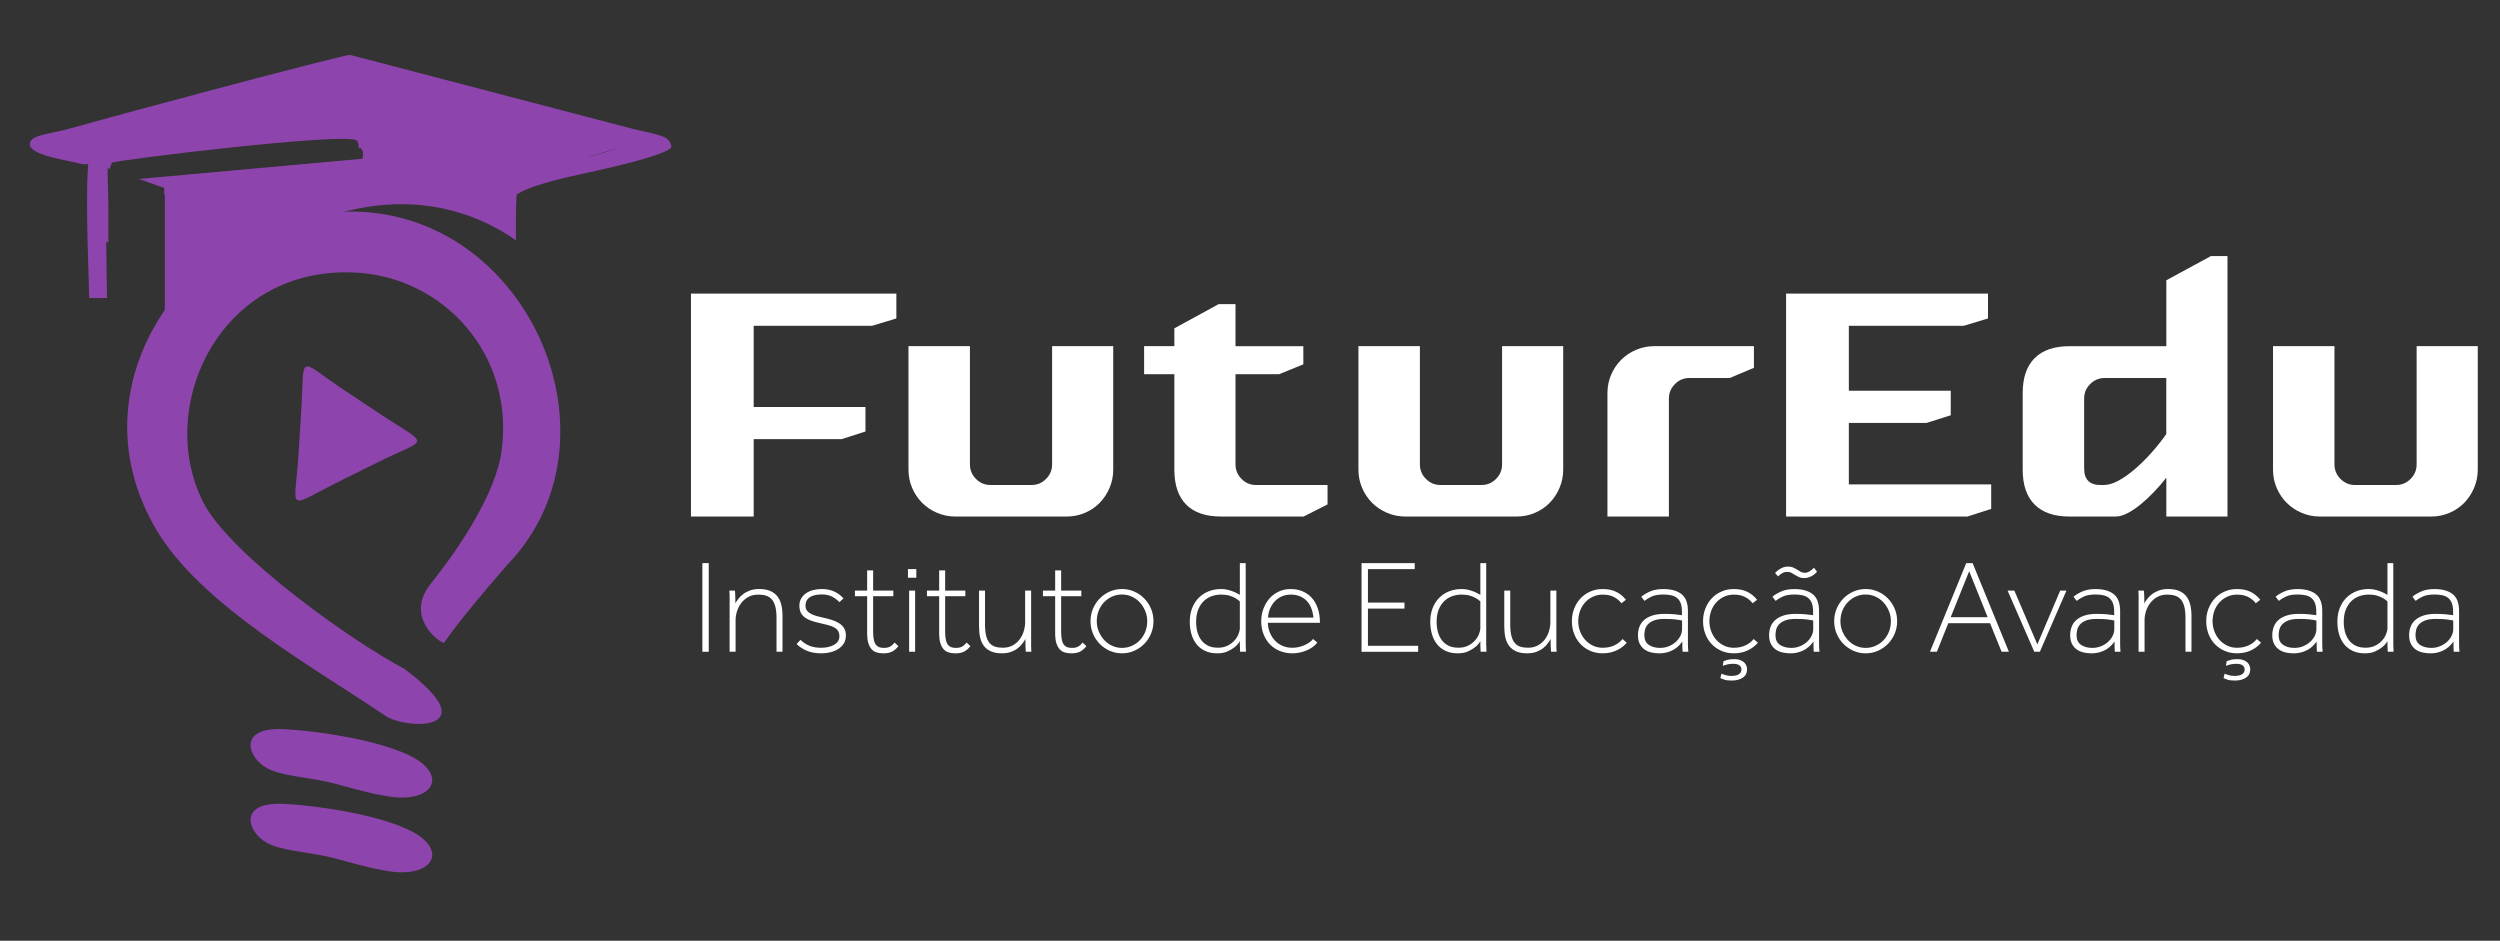 <?xml version="1.0" encoding="UTF-8"?>
<svg id="Camada_1" xmlns="http://www.w3.org/2000/svg" version="1.1" viewBox="0 0 1366 514">
  <rect x="0" y="0" width="1366" height="514" fill="#333333" stroke="none"/>
  <!-- Generator: Adobe Illustrator 29.2.1, SVG Export Plug-In . SVG Version: 2.1.0 Build 116)  -->
  <defs>
    <style>
      .st0 {
        fill: #fff;
      }

      .st1 {
        fill: #8e44ad;
        fill-rule: evenodd;
      }
    </style>
  </defs>
  <g>
    <path class="st1" d="M90.07,171.16v-65.05l-.28-.07c-.25-.51-.07-2.42-.01-2.97l.05-.36-14-4.92,122.28-11.05c.37-2.02.5-4.56-.9-5.62-.25-.18-.7-.32-1.3-.45.1-1.59-.08-3.2-1.13-3.98-5.97-4.49-131.57,10.73-133.65,12.24-.43.77-.78,1.9-1.08,3.33l-9.8-3.43c-1.94,1.3-4.95,1.03-6.85.53-8.76-2.28-22.74-3.91-26.75-8.99-2.03-5.08,5.35-6.41,9.84-7.44,3.36-.78,6.85-1.36,10.16-2.28,25.41-7.1,50.99-13.92,76.51-20.73,17.32-4.62,34.64-9.22,52.01-13.65,6.07-1.54,12.19-3.09,18.28-4.54,2.04-.49,5.52-1.44,7.82-1.73l154.17,40.32c4.51,1.26,15.9,2.97,19.15,5.6,1.46,1.19,2.07,2.84,2.31,4.51-3.17,4.54-35.43,11.58-40.77,12.8-11.3,2.56-32.52,6.68-42.03,12.01l-1.78.98-.14,1.82c-.3,3.63-.34,12.86-.3,23.26-27.1-18.96-63.06-26.43-103.85-12.61l-.54.2c-8.92,1.03-18.16,3.1-27.66,6.33-23.14,7.84-44.73,24.4-59.74,45.96h0ZM320.12,86.31c4.06-1.09,8.09-2.26,11.78-3.52l7.65-2.63-19.43,6.15Z"/>
    <path class="st1" d="M184.8,72.68c.37-2.02.49-4.56-.91-5.62-5.98-4.49-131.57,10.72-133.66,12.24-4.81,8.88-1.71,67.07-1.51,83.54h9.77v-.33c-.25-8.59-.25-17.22-.39-25.81l-.09-4.66,1.21.55v-20.64l-.43-17.28.33-10.66,125.69-11.34Z"/>
    <path class="st1" d="M235.29,319.06c15.11-18.83,35.78-49.33,38.85-73.13,6.82-53.01-32.3-94.43-79.62-96.99-74.25-4.03-109.94,73.15-83.52,125.4,14.78,29.2,83.37,77.32,109.82,91.04,46.43,34.57,1.15,33.45-10.27,25.71-38.82-26.32-101.14-60.72-125.26-101.85-41.92-71.48,6.55-146.73,64.99-166.54,122.24-41.46,201.39,108.36,127.08,185.74-28.91,33.15-34.68,42.8-34.68,42.8-2.57,0-21.85-14.15-7.39-32.19Z"/>
    <path class="st1" d="M155.08,398.4c19.26.97,49.83,5.79,67.35,13.77,23.28,10.61,14.83,26.63-9.26,23.14-12.29-1.78-26.86-6.47-34.05-8.07-12.4-2.74-25.08-3.25-33.01-7.4-10.8-5.65-16.66-22.72,8.97-21.44Z"/>
    <path class="st1" d="M155.08,439.23c19.26.97,49.83,5.78,67.35,13.77,23.28,10.61,14.83,26.62-9.26,23.15-12.29-1.79-26.86-6.48-34.05-8.08-12.4-2.74-25.08-3.24-33.01-7.4-10.8-5.64-16.66-22.71,8.97-21.43Z"/>
    <path class="st1" d="M206.56,252.51l-10.91,5.41-8.34,4.14c-31.92,15.83-26.24,18.35-24.24-13.12l.76-12.16.59-9.29c2.24-35.56-2.78-31.88,23.49-14.42l10.14,6.74,7.75,5.15c29.67,19.73,28.99,13.54.75,27.56Z"/>
  </g>
  <g>
    <g>
      <path class="st0" d="M411.82,282.23h-34.28v-121.8h112.23v13.57l-13.22,4h-64.73v44.37h61.07v13.4l-13.05,4.18h-48.02v42.28Z"/>
      <path class="st0" d="M608.27,189.14v67.51c0,3.48-.67,6.79-2,9.92-1.33,3.13-3.13,5.86-5.39,8.18-2.26,2.32-4.96,4.15-8.09,5.48-3.13,1.34-6.44,2-9.92,2h-60.9c-3.48,0-6.79-.67-9.92-2-3.13-1.33-5.86-3.16-8.18-5.48-2.32-2.32-4.15-5.05-5.48-8.18-1.33-3.13-2-6.44-2-9.92v-67.51h33.58v64.55c0,3.13,1.1,5.8,3.31,8,2.2,2.2,4.81,3.31,7.83,3.31h22.62c3.02,0,5.63-1.1,7.83-3.31s3.31-4.87,3.31-8v-64.55h33.41Z"/>
      <path class="st0" d="M686.22,265h39.15v10.61l-13.05,6.61h-45.24c-8.35,0-14.68-2.17-18.97-6.52-4.29-4.35-6.44-10.7-6.44-19.05v-52.2h-16.53v-15.31h16.53v-9.74l24.19-13.22h9.22v22.97h37.06v9.92l-13.22,5.39h-23.84v49.24c0,3.13,1.1,5.8,3.31,8,2.2,2.2,4.81,3.31,7.83,3.31Z"/>
      <path class="st0" d="M854.13,189.14v67.51c0,3.48-.67,6.79-2,9.92-1.33,3.13-3.13,5.86-5.39,8.18-2.26,2.32-4.96,4.15-8.09,5.48-3.13,1.34-6.44,2-9.92,2h-60.9c-3.48,0-6.79-.67-9.92-2-3.13-1.33-5.86-3.16-8.18-5.48-2.32-2.32-4.15-5.05-5.48-8.18-1.33-3.13-2-6.44-2-9.92v-67.51h33.58v64.55c0,3.13,1.1,5.8,3.31,8,2.2,2.2,4.81,3.31,7.83,3.31h22.62c3.02,0,5.62-1.1,7.83-3.31,2.2-2.2,3.31-4.87,3.31-8v-64.55h33.41Z"/>
      <path class="st0" d="M958.35,189.14v11.83l-13.22,5.57h-22.1c-3.02,0-5.63,1.1-7.83,3.31-2.2,2.2-3.31,4.81-3.31,7.83v64.55h-33.58v-67.51c0-3.48.67-6.79,2-9.92,1.33-3.13,3.16-5.86,5.48-8.18s5.05-4.15,8.18-5.48c3.13-1.33,6.44-2,9.92-2h54.46Z"/>
      <path class="st0" d="M975.92,282.23v-121.8h110.32v13.57l-13.22,4h-62.81v35.5h55.68v13.4l-13.22,4.18h-42.46v33.58h77.78v13.4l-13.05,4.18h-99.01Z"/>
      <path class="st0" d="M1217.09,139.9v142.33h-33.41v-21.23c-1.97,2.55-4.15,5.08-6.53,7.57-2.38,2.5-4.78,4.76-7.22,6.79-2.44,2.03-4.87,3.68-7.31,4.96-2.44,1.28-4.64,1.91-6.61,1.91h-25.23c-8.35,0-14.7-2.17-19.05-6.52-4.35-4.35-6.53-10.7-6.53-19.05v-41.93c0-8.35,2.18-14.7,6.53-19.05s10.7-6.52,19.05-6.52h52.9v-36.02l24.36-13.22h9.05ZM1183.68,206.54h-33.76c-3.02,0-5.63,1.1-7.83,3.31-2.21,2.2-3.31,4.81-3.31,7.83v38.28c0,6.03,2.96,9.05,8.87,9.05h1.74c2.55,0,5.31-.81,8.26-2.44,2.96-1.62,5.94-3.74,8.96-6.35,3.02-2.61,6-5.57,8.96-8.87s5.65-6.7,8.09-10.18v-30.62Z"/>
      <path class="st0" d="M1353.85,189.14v67.51c0,3.48-.67,6.79-2,9.92-1.33,3.13-3.13,5.86-5.39,8.18-2.26,2.32-4.96,4.15-8.09,5.48-3.13,1.34-6.44,2-9.92,2h-60.9c-3.48,0-6.79-.67-9.92-2-3.13-1.33-5.86-3.16-8.18-5.48-2.32-2.32-4.15-5.05-5.48-8.18-1.33-3.13-2-6.44-2-9.92v-67.51h33.58v64.55c0,3.13,1.1,5.8,3.31,8,2.2,2.2,4.81,3.31,7.83,3.31h22.62c3.02,0,5.62-1.1,7.83-3.31,2.2-2.2,3.31-4.87,3.31-8v-64.55h33.41Z"/>
    </g>
    <g>
      <path class="st0" d="M383.78,307.69h3.48v48.43h-3.48v-48.43Z"/>
      <path class="st0" d="M398.67,329.76v-4.1c0-.51-.01-.99-.04-1.45-.02-.46-.06-.96-.11-1.49h3.05c.05.53.08,1.02.11,1.45.02.44.05.91.07,1.42.02.51.04,1.09.04,1.74v2.36c.39-.73.93-1.55,1.63-2.47.7-.92,1.57-1.78,2.61-2.58,1.04-.8,2.29-1.46,3.74-2,1.45-.53,3.12-.8,5.01-.8,2.37,0,4.37.34,5.99,1.02,1.62.68,2.94,1.66,3.96,2.94,1.02,1.28,1.74,2.83,2.18,4.65.44,1.82.65,3.84.65,6.06v19.6h-3.27v-18.51c0-2.47-.22-4.53-.65-6.17-.44-1.64-1.08-2.95-1.92-3.92-.85-.97-1.89-1.64-3.12-2.03-1.23-.39-2.65-.58-4.25-.58-2.13,0-3.97.44-5.52,1.31-1.55.87-2.83,1.99-3.85,3.34-1.02,1.36-1.78,2.86-2.29,4.5-.51,1.65-.76,3.27-.76,4.86v17.21h-3.27v-26.35Z"/>
      <path class="st0" d="M437.36,349.58c1.4,1.4,3.01,2.48,4.83,3.23,1.82.75,3.96,1.13,6.43,1.13,1.35,0,2.64-.13,3.85-.4,1.21-.27,2.27-.65,3.19-1.16.92-.51,1.64-1.15,2.18-1.92.53-.77.8-1.69.8-2.76,0-1.21-.24-2.2-.73-2.98-.48-.77-1.2-1.42-2.14-1.92-.94-.51-2.13-.94-3.56-1.31-1.43-.36-3.06-.76-4.9-1.2-1.55-.34-2.97-.74-4.25-1.2-1.28-.46-2.38-1.03-3.3-1.71-.92-.68-1.65-1.54-2.18-2.58-.53-1.04-.8-2.33-.8-3.88s.34-2.82,1.02-3.96c.68-1.14,1.58-2.09,2.72-2.87,1.14-.77,2.44-1.34,3.92-1.71,1.48-.36,3.01-.54,4.61-.54,2.61,0,4.92.48,6.93,1.45,2.01.97,3.64,2.2,4.9,3.7l-2.25,2.03c-1.16-1.26-2.5-2.27-4.03-3.05-1.52-.77-3.35-1.16-5.48-1.16-1.07,0-2.13.08-3.19.25-1.07.17-2.03.48-2.9.94-.87.46-1.57,1.09-2.11,1.89-.53.8-.8,1.85-.8,3.16,0,1.07.3,1.96.91,2.69.6.73,1.39,1.33,2.36,1.81.97.48,2.08.88,3.34,1.2,1.26.32,2.52.62,3.78.91,1.35.29,2.72.65,4.1,1.09,1.38.44,2.64,1.01,3.78,1.71,1.14.7,2.06,1.6,2.76,2.69.7,1.09,1.05,2.46,1.05,4.1s-.39,3.15-1.16,4.36c-.77,1.21-1.79,2.21-3.05,3.01-1.26.8-2.69,1.39-4.28,1.78-1.6.39-3.19.58-4.79.58-3.15,0-5.82-.46-8.02-1.38-2.2-.92-4.08-2.15-5.63-3.7l2.11-2.32Z"/>
      <path class="st0" d="M473.81,325.76h-6.68v-3.05h6.68v-11.04h3.27v11.04h11.04v3.05h-11.04v19.31c0,1.99.15,3.57.44,4.76.29,1.19.71,2.08,1.27,2.69.56.61,1.2,1.01,1.92,1.2.73.19,1.52.29,2.4.29,1.21,0,2.25-.22,3.12-.65.87-.44,1.74-1.19,2.61-2.25l2.03,1.96c-.97,1.26-2.07,2.23-3.3,2.9-1.23.68-2.84,1.02-4.83,1.02-1.31,0-2.52-.16-3.63-.47-1.11-.32-2.06-.89-2.83-1.74-.77-.85-1.38-1.98-1.82-3.41-.44-1.43-.65-3.25-.65-5.48v-20.11Z"/>
      <path class="st0" d="M496.1,310.95h4.57v4.72h-4.57v-4.72ZM496.75,322.71h3.27v33.4h-3.27v-33.4Z"/>
      <path class="st0" d="M513.16,325.76h-6.68v-3.05h6.68v-11.04h3.27v11.04h11.04v3.05h-11.04v19.31c0,1.99.15,3.57.44,4.76.29,1.19.71,2.08,1.27,2.69.56.61,1.2,1.01,1.92,1.2.73.19,1.52.29,2.4.29,1.21,0,2.25-.22,3.12-.65.87-.44,1.74-1.19,2.61-2.25l2.03,1.96c-.97,1.26-2.07,2.23-3.3,2.9-1.23.68-2.84,1.02-4.83,1.02-1.31,0-2.52-.16-3.63-.47-1.11-.32-2.06-.89-2.83-1.74-.77-.85-1.38-1.98-1.82-3.41-.44-1.43-.65-3.25-.65-5.48v-20.11Z"/>
      <path class="st0" d="M534.94,322.71h3.27v18.51c0,2.47.21,4.53.62,6.17.41,1.65,1.03,2.95,1.85,3.92.82.97,1.84,1.65,3.05,2.03,1.21.39,2.61.58,4.21.58,2.08,0,3.9-.44,5.45-1.31,1.55-.87,2.82-1.98,3.81-3.34.99-1.35,1.73-2.86,2.21-4.5.48-1.64.73-3.27.73-4.86v-17.21h3.27v30.46c0,.51.01.99.04,1.45.02.46.06.96.11,1.49h-3.05c-.05-.53-.09-1.02-.11-1.45-.02-.44-.05-.91-.07-1.42-.02-.51-.04-1.08-.04-1.71v-2.4c-.39.73-.92,1.55-1.6,2.47-.68.92-1.52,1.78-2.54,2.58-1.02.8-2.24,1.46-3.67,2-1.43.53-3.09.8-4.97.8-2.37,0-4.36-.34-5.95-1.02-1.6-.68-2.89-1.66-3.88-2.94-.99-1.28-1.69-2.82-2.11-4.61-.41-1.79-.62-3.82-.62-6.1v-19.6Z"/>
      <path class="st0" d="M576.54,325.76h-6.68v-3.05h6.68v-11.04h3.27v11.04h11.04v3.05h-11.04v19.31c0,1.99.15,3.57.44,4.76.29,1.19.71,2.08,1.27,2.69.56.61,1.2,1.01,1.92,1.2.73.19,1.52.29,2.4.29,1.21,0,2.25-.22,3.12-.65.87-.44,1.74-1.19,2.61-2.25l2.03,1.96c-.97,1.26-2.07,2.23-3.3,2.9-1.23.68-2.84,1.02-4.83,1.02-1.31,0-2.52-.16-3.63-.47-1.11-.32-2.06-.89-2.83-1.74-.77-.85-1.38-1.98-1.82-3.41-.44-1.43-.65-3.25-.65-5.48v-20.11Z"/>
      <path class="st0" d="M613.06,356.98c-2.37,0-4.6-.46-6.68-1.38-2.08-.92-3.91-2.18-5.48-3.78-1.57-1.6-2.81-3.46-3.7-5.59-.9-2.13-1.34-4.4-1.34-6.82s.45-4.69,1.34-6.82c.9-2.13,2.13-3.99,3.7-5.59,1.57-1.6,3.4-2.86,5.48-3.78,2.08-.92,4.31-1.38,6.68-1.38s4.6.46,6.68,1.38c2.08.92,3.91,2.18,5.48,3.78,1.57,1.6,2.81,3.46,3.7,5.59.89,2.13,1.34,4.4,1.34,6.82s-.45,4.7-1.34,6.82c-.9,2.13-2.13,3.99-3.7,5.59-1.57,1.6-3.4,2.86-5.48,3.78-2.08.92-4.31,1.38-6.68,1.38ZM613.06,354.01c1.94,0,3.75-.39,5.45-1.16,1.69-.77,3.16-1.81,4.39-3.12s2.2-2.84,2.9-4.61c.7-1.77,1.05-3.67,1.05-5.7s-.36-3.79-1.09-5.55c-.73-1.77-1.71-3.33-2.94-4.68-1.23-1.35-2.7-2.42-4.39-3.19-1.69-.77-3.48-1.16-5.37-1.16-1.99,0-3.81.39-5.48,1.16-1.67.77-3.12,1.82-4.36,3.12-1.23,1.31-2.2,2.84-2.9,4.61-.7,1.77-1.05,3.67-1.05,5.7s.36,3.85,1.09,5.59c.73,1.74,1.71,3.29,2.94,4.65,1.23,1.36,2.7,2.42,4.39,3.19,1.69.77,3.48,1.16,5.37,1.16Z"/>
      <path class="st0" d="M677.6,356.11c-.05-.63-.07-1.26-.07-1.89-.05-.53-.07-1.15-.07-1.85v-2.07c-.73,1.26-1.69,2.37-2.9,3.34-1.02.82-2.3,1.59-3.85,2.29-1.55.7-3.41,1.05-5.59,1.05-2.57,0-4.79-.45-6.68-1.34-1.89-.89-3.45-2.12-4.68-3.67-1.23-1.55-2.15-3.38-2.76-5.48-.61-2.11-.91-4.37-.91-6.79,0-2.71.42-5.17,1.27-7.37.85-2.2,2.03-4.08,3.56-5.63,1.52-1.55,3.34-2.75,5.45-3.59,2.11-.85,4.42-1.27,6.93-1.27,1.4,0,2.7.17,3.88.51,1.19.34,2.26.7,3.23,1.09,1.06.48,2.08,1.02,3.05,1.6v-17.35h3.19v44.18c0,.85.02,1.59.07,2.21,0,.77.02,1.45.07,2.03h-3.19ZM677.45,328.59c-.73-.68-1.57-1.28-2.54-1.82-.82-.48-1.89-.92-3.19-1.31-1.31-.39-2.81-.58-4.5-.58s-3.42.28-5.05.83c-1.62.56-3.07,1.44-4.36,2.65-1.28,1.21-2.31,2.76-3.09,4.65-.77,1.89-1.16,4.14-1.16,6.75,0,1.89.22,3.68.65,5.37.44,1.69,1.13,3.19,2.07,4.5.94,1.31,2.17,2.35,3.67,3.12,1.5.77,3.34,1.16,5.52,1.16,2.03,0,3.8-.37,5.3-1.13,1.5-.75,2.75-1.68,3.74-2.8.99-1.11,1.73-2.29,2.21-3.52.48-1.23.73-2.33.73-3.3v-14.59Z"/>
      <path class="st0" d="M719.78,351.1c-1.45,1.84-3.42,3.28-5.92,4.32-2.49,1.04-5.05,1.56-7.66,1.56-2.47,0-4.76-.42-6.86-1.27s-3.91-2.04-5.41-3.59c-1.5-1.55-2.67-3.4-3.52-5.55-.85-2.15-1.27-4.54-1.27-7.15,0-2.42.4-4.69,1.2-6.82.8-2.13,1.9-3.99,3.3-5.59,1.4-1.6,3.1-2.86,5.08-3.78,1.98-.92,4.16-1.38,6.53-1.38s4.39.4,6.35,1.2c1.96.8,3.65,1.97,5.08,3.52,1.43,1.55,2.54,3.47,3.34,5.77.8,2.3,1.2,4.95,1.2,7.95h-28.46c.05,1.89.41,3.67,1.09,5.34.68,1.67,1.6,3.12,2.76,4.36,1.16,1.23,2.55,2.2,4.17,2.9,1.62.7,3.42,1.05,5.41,1.05,1.02,0,2.07-.11,3.16-.33,1.09-.22,2.14-.54,3.16-.98,1.02-.44,1.95-.94,2.8-1.52.85-.58,1.56-1.23,2.14-1.96l2.32,1.96ZM717.67,337.45c-.44-4.11-1.74-7.24-3.92-9.37-2.18-2.13-5.01-3.19-8.49-3.19-1.79,0-3.42.33-4.9.98-1.48.65-2.75,1.55-3.81,2.69-1.07,1.14-1.92,2.47-2.58,3.99-.65,1.52-1.03,3.16-1.13,4.9h24.83Z"/>
      <path class="st0" d="M743.96,307.69h29.04v3.27h-25.56v18.3h19.97v3.27h-19.97v20.33h27.44v3.27h-30.93v-48.43Z"/>
      <path class="st0" d="M809.01,356.11c-.05-.63-.07-1.26-.07-1.89-.05-.53-.07-1.15-.07-1.85v-2.07c-.73,1.26-1.69,2.37-2.9,3.34-1.02.82-2.3,1.59-3.85,2.29-1.55.7-3.41,1.05-5.59,1.05-2.57,0-4.79-.45-6.68-1.34-1.89-.89-3.45-2.12-4.68-3.67-1.23-1.55-2.15-3.38-2.76-5.48-.61-2.11-.91-4.37-.91-6.79,0-2.71.42-5.17,1.27-7.37.85-2.2,2.03-4.08,3.56-5.63,1.52-1.55,3.34-2.75,5.45-3.59,2.11-.85,4.42-1.27,6.93-1.27,1.4,0,2.7.17,3.88.51,1.19.34,2.26.7,3.23,1.09,1.06.48,2.08,1.02,3.05,1.6v-17.35h3.19v44.18c0,.85.02,1.59.07,2.21,0,.77.02,1.45.07,2.03h-3.19ZM808.86,328.59c-.73-.68-1.57-1.28-2.54-1.82-.82-.48-1.89-.92-3.19-1.31-1.31-.39-2.81-.58-4.5-.58s-3.42.28-5.05.83c-1.62.56-3.07,1.44-4.36,2.65-1.28,1.21-2.31,2.76-3.09,4.65-.77,1.89-1.16,4.14-1.16,6.75,0,1.89.22,3.68.65,5.37.44,1.69,1.13,3.19,2.07,4.5.94,1.31,2.17,2.35,3.67,3.12,1.5.77,3.34,1.16,5.52,1.16,2.03,0,3.8-.37,5.3-1.13,1.5-.75,2.75-1.68,3.74-2.8.99-1.11,1.73-2.29,2.21-3.52.48-1.23.73-2.33.73-3.3v-14.59Z"/>
      <path class="st0" d="M821.93,322.71h3.27v18.51c0,2.47.21,4.53.62,6.17.41,1.65,1.03,2.95,1.85,3.92.82.97,1.84,1.65,3.05,2.03,1.21.39,2.61.58,4.21.58,2.08,0,3.9-.44,5.45-1.31,1.55-.87,2.82-1.98,3.81-3.34.99-1.35,1.73-2.86,2.21-4.5.48-1.64.73-3.27.73-4.86v-17.21h3.27v30.46c0,.51.01.99.04,1.45.02.46.06.96.11,1.49h-3.05c-.05-.53-.09-1.02-.11-1.45-.02-.44-.05-.91-.07-1.42-.02-.51-.04-1.08-.04-1.71v-2.4c-.39.73-.92,1.55-1.6,2.47-.68.92-1.52,1.78-2.54,2.58-1.02.8-2.24,1.46-3.67,2-1.43.53-3.09.8-4.97.8-2.37,0-4.36-.34-5.95-1.02-1.6-.68-2.89-1.66-3.88-2.94-.99-1.28-1.69-2.82-2.11-4.61-.41-1.79-.62-3.82-.62-6.1v-19.6Z"/>
      <path class="st0" d="M888.87,351.17c-1.4,1.69-3.23,3.09-5.48,4.17s-4.83,1.63-7.73,1.63c-2.42,0-4.66-.45-6.72-1.34-2.06-.89-3.84-2.13-5.34-3.7-1.5-1.57-2.66-3.44-3.49-5.59-.82-2.15-1.23-4.46-1.23-6.93s.42-4.78,1.27-6.93c.85-2.15,2.02-4.02,3.52-5.59,1.5-1.57,3.28-2.81,5.34-3.7,2.06-.9,4.27-1.34,6.64-1.34,2.95,0,5.46.52,7.51,1.56,2.06,1.04,3.81,2.48,5.26,4.32l-2.47,1.89c-1.11-1.45-2.5-2.6-4.17-3.45-1.67-.85-3.71-1.27-6.13-1.27-1.94,0-3.72.39-5.34,1.16-1.62.77-3.03,1.82-4.21,3.12-1.19,1.31-2.11,2.84-2.76,4.61-.65,1.77-.98,3.64-.98,5.63s.34,3.86,1.02,5.63c.68,1.77,1.61,3.3,2.8,4.61,1.19,1.31,2.59,2.35,4.21,3.12,1.62.77,3.38,1.16,5.26,1.16,2.42,0,4.56-.44,6.42-1.31,1.86-.87,3.35-2.03,4.47-3.48l2.32,2.03Z"/>
      <path class="st0" d="M919.36,356.11c-.05-.44-.07-.92-.07-1.45-.05-.48-.07-1.06-.07-1.74v-2.4c-.87,1.26-1.83,2.31-2.87,3.16-1.04.85-2.13,1.51-3.27,2-1.14.48-2.25.82-3.34,1.02-1.09.19-2.09.29-3.01.29-1.4,0-2.81-.15-4.21-.44-1.4-.29-2.66-.81-3.78-1.56-1.11-.75-2.02-1.77-2.72-3.05-.7-1.28-1.05-2.92-1.05-4.9,0-1.6.27-3.11.8-4.54.53-1.43,1.38-2.66,2.54-3.7,1.16-1.04,2.66-1.86,4.5-2.47,1.84-.6,4.07-.91,6.68-.91,2.03,0,3.85.07,5.45.22,1.6.15,2.95.32,4.07.51v-1.89c0-1.84-.22-3.36-.65-4.57-.44-1.21-1.09-2.18-1.96-2.9-.87-.73-1.94-1.23-3.19-1.52-1.26-.29-2.71-.44-4.36-.44-2.76,0-4.95.4-6.57,1.2-1.62.8-2.87,1.56-3.74,2.29l-1.74-2.25c.92-.87,2.41-1.79,4.47-2.76,2.06-.97,4.56-1.45,7.51-1.45,4.31,0,7.63.92,9.98,2.76,2.35,1.84,3.52,4.89,3.52,9.15v18.11c0,.85.02,1.59.07,2.21.05.77.1,1.45.14,2.03h-3.12ZM919.07,339.05c-1.02-.24-2.29-.45-3.81-.62-1.52-.17-3.47-.25-5.84-.25s-4.43.3-5.88.91c-1.45.61-2.55,1.36-3.3,2.25-.75.9-1.23,1.86-1.45,2.9-.22,1.04-.33,1.97-.33,2.8,0,2.42.81,4.19,2.43,5.3,1.62,1.11,3.69,1.67,6.21,1.67,1.64,0,3.19-.29,4.65-.87,1.45-.58,2.72-1.35,3.81-2.32,1.09-.97,1.95-2.07,2.58-3.3.63-1.23.94-2.48.94-3.74v-4.72Z"/>
      <path class="st0" d="M960.52,351.17c-1.4,1.69-3.23,3.09-5.48,4.17s-4.83,1.63-7.73,1.63c-2.42,0-4.66-.45-6.72-1.34-2.06-.89-3.84-2.13-5.34-3.7-1.5-1.57-2.66-3.44-3.48-5.59-.82-2.15-1.23-4.46-1.23-6.93s.42-4.78,1.27-6.93c.85-2.15,2.02-4.02,3.52-5.59,1.5-1.57,3.28-2.81,5.34-3.7,2.06-.9,4.27-1.34,6.64-1.34,2.95,0,5.46.52,7.51,1.56,2.06,1.04,3.81,2.48,5.26,4.32l-2.47,1.89c-1.11-1.45-2.5-2.6-4.17-3.45-1.67-.85-3.72-1.27-6.14-1.27-1.94,0-3.72.39-5.34,1.16-1.62.77-3.03,1.82-4.21,3.12-1.19,1.31-2.11,2.84-2.76,4.61-.65,1.77-.98,3.64-.98,5.63s.34,3.86,1.02,5.63c.68,1.77,1.61,3.3,2.8,4.61,1.19,1.31,2.59,2.35,4.21,3.12,1.62.77,3.38,1.16,5.26,1.16,2.42,0,4.56-.44,6.43-1.31,1.86-.87,3.35-2.03,4.46-3.48l2.32,2.03ZM940.56,368.09c.68.29,1.48.57,2.4.83.92.27,1.96.4,3.12.4,1.74,0,3.09-.3,4.03-.91.94-.61,1.42-1.46,1.42-2.58,0-.97-.36-1.73-1.09-2.29-.73-.56-1.89-.83-3.48-.83-.97,0-1.88.08-2.72.25-.85.17-1.83.45-2.94.83l.44-2.54c.58-.19,1.29-.42,2.14-.69.85-.27,2.17-.4,3.96-.4,1.16,0,2.18.17,3.05.51.87.34,1.57.76,2.11,1.27.53.51.93,1.1,1.2,1.78.27.68.4,1.33.4,1.96,0,2.03-.79,3.57-2.36,4.61-1.57,1.04-3.55,1.56-5.92,1.56-1.79,0-3.16-.16-4.1-.47-.94-.32-1.68-.59-2.21-.83l.58-2.47Z"/>
      <path class="st0" d="M991.02,356.11c-.05-.44-.07-.92-.07-1.45-.05-.48-.07-1.06-.07-1.74v-2.4c-.87,1.26-1.83,2.31-2.87,3.16-1.04.85-2.13,1.51-3.27,2-1.14.48-2.25.82-3.34,1.02-1.09.19-2.09.29-3.01.29-1.4,0-2.81-.15-4.21-.44-1.4-.29-2.66-.81-3.78-1.56-1.11-.75-2.02-1.77-2.72-3.05-.7-1.28-1.05-2.92-1.05-4.9,0-1.6.27-3.11.8-4.54.53-1.43,1.38-2.66,2.54-3.7,1.16-1.04,2.66-1.86,4.5-2.47,1.84-.6,4.07-.91,6.68-.91,2.03,0,3.85.07,5.45.22,1.6.15,2.95.32,4.07.51v-1.89c0-1.84-.22-3.36-.65-4.57-.44-1.21-1.09-2.18-1.96-2.9-.87-.73-1.94-1.23-3.19-1.52-1.26-.29-2.71-.44-4.36-.44-2.76,0-4.95.4-6.57,1.2-1.62.8-2.87,1.56-3.74,2.29l-1.74-2.25c.92-.87,2.41-1.79,4.46-2.76,2.06-.97,4.56-1.45,7.51-1.45,4.31,0,7.63.92,9.98,2.76,2.35,1.84,3.52,4.89,3.52,9.15v18.11c0,.85.02,1.59.07,2.21.05.77.1,1.45.14,2.03h-3.12ZM969.89,313.13c.92-1.06,2-1.92,3.23-2.58,1.23-.65,2.5-.98,3.81-.98,1.11,0,2.07.18,2.87.54.8.36,1.52.75,2.18,1.16.65.41,1.29.8,1.92,1.16.63.36,1.35.54,2.18.54.87,0,1.69-.22,2.47-.65.77-.44,1.64-1.14,2.61-2.11l1.67,2.18c-.92,1.07-2,1.91-3.23,2.54-1.23.63-2.5.94-3.81.94-1.11,0-2.06-.18-2.83-.54-.77-.36-1.49-.75-2.14-1.16-.65-.41-1.31-.8-1.96-1.16-.65-.36-1.39-.54-2.21-.54-.87,0-1.69.17-2.47.51-.77.34-1.65.99-2.61,1.96l-1.67-1.81ZM990.73,339.05c-1.02-.24-2.29-.45-3.81-.62-1.52-.17-3.47-.25-5.84-.25s-4.43.3-5.88.91c-1.45.61-2.55,1.36-3.3,2.25-.75.9-1.23,1.86-1.45,2.9-.22,1.04-.33,1.97-.33,2.8,0,2.42.81,4.19,2.43,5.3,1.62,1.11,3.69,1.67,6.21,1.67,1.64,0,3.19-.29,4.65-.87,1.45-.58,2.72-1.35,3.81-2.32,1.09-.97,1.95-2.07,2.58-3.3.63-1.23.94-2.48.94-3.74v-4.72Z"/>
      <path class="st0" d="M1019.4,356.98c-2.37,0-4.6-.46-6.68-1.38-2.08-.92-3.91-2.18-5.48-3.78-1.57-1.6-2.81-3.46-3.7-5.59-.9-2.13-1.34-4.4-1.34-6.82s.45-4.69,1.34-6.82c.89-2.13,2.13-3.99,3.7-5.59,1.57-1.6,3.4-2.86,5.48-3.78,2.08-.92,4.31-1.38,6.68-1.38s4.6.46,6.68,1.38c2.08.92,3.91,2.18,5.48,3.78,1.57,1.6,2.81,3.46,3.7,5.59.9,2.13,1.34,4.4,1.34,6.82s-.45,4.7-1.34,6.82c-.9,2.13-2.13,3.99-3.7,5.59-1.57,1.6-3.4,2.86-5.48,3.78-2.08.92-4.31,1.38-6.68,1.38ZM1019.4,354.01c1.94,0,3.75-.39,5.45-1.16,1.69-.77,3.16-1.81,4.39-3.12s2.2-2.84,2.9-4.61c.7-1.77,1.05-3.67,1.05-5.7s-.36-3.79-1.09-5.55c-.73-1.77-1.71-3.33-2.94-4.68-1.23-1.35-2.7-2.42-4.39-3.19-1.69-.77-3.49-1.16-5.37-1.16-1.99,0-3.81.39-5.48,1.16-1.67.77-3.12,1.82-4.36,3.12-1.23,1.31-2.2,2.84-2.9,4.61-.7,1.77-1.05,3.67-1.05,5.7s.36,3.85,1.09,5.59c.73,1.74,1.71,3.29,2.94,4.65,1.23,1.36,2.7,2.42,4.39,3.19,1.69.77,3.48,1.16,5.37,1.16Z"/>
      <path class="st0" d="M1074.36,307.69h3.48l19.82,48.43h-3.99l-6.32-15.61h-22.8l-6.24,15.61h-3.78l19.82-48.43ZM1086.05,337.23l-10.09-25.12-10.09,25.12h20.18Z"/>
      <path class="st0" d="M1096.94,322.71h3.7l12.56,29.4,12.49-29.4h3.41l-14.52,33.4h-3.05l-14.59-33.4Z"/>
      <path class="st0" d="M1155.53,356.11c-.05-.44-.07-.92-.07-1.45-.05-.48-.07-1.06-.07-1.74v-2.4c-.87,1.26-1.83,2.31-2.87,3.16-1.04.85-2.13,1.51-3.27,2-1.14.48-2.25.82-3.34,1.02-1.09.19-2.09.29-3.01.29-1.4,0-2.81-.15-4.21-.44-1.4-.29-2.66-.81-3.78-1.56-1.11-.75-2.02-1.77-2.72-3.05-.7-1.28-1.05-2.92-1.05-4.9,0-1.6.27-3.11.8-4.54.53-1.43,1.38-2.66,2.54-3.7,1.16-1.04,2.66-1.86,4.5-2.47,1.84-.6,4.07-.91,6.68-.91,2.03,0,3.85.07,5.45.22,1.6.15,2.95.32,4.07.51v-1.89c0-1.84-.22-3.36-.65-4.57-.44-1.21-1.09-2.18-1.96-2.9-.87-.73-1.94-1.23-3.19-1.52-1.26-.29-2.71-.44-4.36-.44-2.76,0-4.95.4-6.57,1.2-1.62.8-2.87,1.56-3.74,2.29l-1.74-2.25c.92-.87,2.41-1.79,4.46-2.76,2.06-.97,4.56-1.45,7.51-1.45,4.31,0,7.63.92,9.98,2.76,2.35,1.84,3.52,4.89,3.52,9.15v18.11c0,.85.02,1.59.07,2.21.05.77.1,1.45.14,2.03h-3.12ZM1155.24,339.05c-1.02-.24-2.29-.45-3.81-.62-1.52-.17-3.47-.25-5.84-.25s-4.43.3-5.88.91c-1.45.61-2.55,1.36-3.3,2.25-.75.9-1.23,1.86-1.45,2.9-.22,1.04-.33,1.97-.33,2.8,0,2.42.81,4.19,2.43,5.3,1.62,1.11,3.69,1.67,6.21,1.67,1.64,0,3.19-.29,4.65-.87,1.45-.58,2.72-1.35,3.81-2.32,1.09-.97,1.95-2.07,2.58-3.3.63-1.23.94-2.48.94-3.74v-4.72Z"/>
      <path class="st0" d="M1168.53,329.76v-4.1c0-.51-.01-.99-.04-1.45-.02-.46-.06-.96-.11-1.49h3.05c.05.53.08,1.02.11,1.45.02.44.05.91.07,1.42.02.51.04,1.09.04,1.74v2.36c.39-.73.93-1.55,1.63-2.47.7-.92,1.57-1.78,2.61-2.58,1.04-.8,2.29-1.46,3.74-2,1.45-.53,3.12-.8,5.01-.8,2.37,0,4.37.34,5.99,1.02,1.62.68,2.94,1.66,3.96,2.94,1.02,1.28,1.74,2.83,2.18,4.65s.65,3.84.65,6.06v19.6h-3.27v-18.51c0-2.47-.22-4.53-.65-6.17-.44-1.64-1.08-2.95-1.92-3.92-.85-.97-1.89-1.64-3.12-2.03-1.23-.39-2.65-.58-4.25-.58-2.13,0-3.97.44-5.52,1.31-1.55.87-2.83,1.99-3.85,3.34-1.02,1.36-1.78,2.86-2.29,4.5-.51,1.65-.76,3.27-.76,4.86v17.21h-3.27v-26.35Z"/>
      <path class="st0" d="M1235.46,351.17c-1.4,1.69-3.23,3.09-5.48,4.17s-4.83,1.63-7.73,1.63c-2.42,0-4.66-.45-6.72-1.34-2.06-.89-3.84-2.13-5.34-3.7-1.5-1.57-2.66-3.44-3.48-5.59-.82-2.15-1.23-4.46-1.23-6.93s.42-4.78,1.27-6.93c.85-2.15,2.02-4.02,3.52-5.59,1.5-1.57,3.28-2.81,5.34-3.7,2.06-.9,4.27-1.34,6.64-1.34,2.95,0,5.46.52,7.51,1.56,2.06,1.04,3.81,2.48,5.26,4.32l-2.47,1.89c-1.11-1.45-2.5-2.6-4.17-3.45-1.67-.85-3.72-1.27-6.14-1.27-1.94,0-3.72.39-5.34,1.16-1.62.77-3.03,1.82-4.21,3.12-1.19,1.31-2.11,2.84-2.76,4.61-.65,1.77-.98,3.64-.98,5.63s.34,3.86,1.02,5.63c.68,1.77,1.61,3.3,2.8,4.61,1.19,1.31,2.59,2.35,4.21,3.12,1.62.77,3.38,1.16,5.26,1.16,2.42,0,4.56-.44,6.43-1.31,1.86-.87,3.35-2.03,4.46-3.48l2.32,2.03ZM1215.5,368.09c.68.29,1.48.57,2.4.83.92.27,1.96.4,3.12.4,1.74,0,3.09-.3,4.03-.91.94-.61,1.42-1.46,1.42-2.58,0-.97-.36-1.73-1.09-2.29-.73-.56-1.89-.83-3.48-.83-.97,0-1.88.08-2.72.25-.85.17-1.83.45-2.94.83l.44-2.54c.58-.19,1.29-.42,2.14-.69.85-.27,2.17-.4,3.96-.4,1.16,0,2.18.17,3.05.51.87.34,1.57.76,2.11,1.27.53.51.93,1.1,1.2,1.78.27.68.4,1.33.4,1.96,0,2.03-.79,3.57-2.36,4.61-1.57,1.04-3.55,1.56-5.92,1.56-1.79,0-3.16-.16-4.1-.47-.94-.32-1.68-.59-2.21-.83l.58-2.47Z"/>
      <path class="st0" d="M1265.96,356.11c-.05-.44-.07-.92-.07-1.45-.05-.48-.07-1.06-.07-1.74v-2.4c-.87,1.26-1.83,2.31-2.87,3.16-1.04.85-2.13,1.51-3.27,2-1.14.48-2.25.82-3.34,1.02-1.09.19-2.09.29-3.01.29-1.4,0-2.81-.15-4.21-.44-1.4-.29-2.66-.81-3.78-1.56-1.11-.75-2.02-1.77-2.72-3.05-.7-1.28-1.05-2.92-1.05-4.9,0-1.6.27-3.11.8-4.54.53-1.43,1.38-2.66,2.54-3.7,1.16-1.04,2.66-1.86,4.5-2.47,1.84-.6,4.07-.91,6.68-.91,2.03,0,3.85.07,5.45.22,1.6.15,2.95.32,4.07.51v-1.89c0-1.84-.22-3.36-.65-4.57-.44-1.21-1.09-2.18-1.96-2.9-.87-.73-1.94-1.23-3.19-1.52-1.26-.29-2.71-.44-4.36-.44-2.76,0-4.95.4-6.57,1.2-1.62.8-2.87,1.56-3.74,2.29l-1.74-2.25c.92-.87,2.41-1.79,4.46-2.76,2.06-.97,4.56-1.45,7.51-1.45,4.31,0,7.63.92,9.98,2.76,2.35,1.84,3.52,4.89,3.52,9.15v18.11c0,.85.02,1.59.07,2.21.05.77.1,1.45.14,2.03h-3.12ZM1265.67,339.05c-1.02-.24-2.29-.45-3.81-.62-1.52-.17-3.47-.25-5.84-.25s-4.43.3-5.88.91c-1.45.61-2.55,1.36-3.3,2.25-.75.9-1.23,1.86-1.45,2.9-.22,1.04-.33,1.97-.33,2.8,0,2.42.81,4.19,2.43,5.3,1.62,1.11,3.69,1.67,6.21,1.67,1.64,0,3.19-.29,4.65-.87,1.45-.58,2.72-1.35,3.81-2.32,1.09-.97,1.95-2.07,2.58-3.3.63-1.23.94-2.48.94-3.74v-4.72Z"/>
      <path class="st0" d="M1304.65,356.11c-.05-.63-.07-1.26-.07-1.89-.05-.53-.07-1.15-.07-1.85v-2.07c-.73,1.26-1.69,2.37-2.9,3.34-1.02.82-2.3,1.59-3.85,2.29-1.55.7-3.41,1.05-5.59,1.05-2.57,0-4.79-.45-6.68-1.34-1.89-.89-3.45-2.12-4.68-3.67-1.23-1.55-2.15-3.38-2.76-5.48-.61-2.11-.91-4.37-.91-6.79,0-2.71.42-5.17,1.27-7.37.85-2.2,2.03-4.08,3.56-5.63,1.52-1.55,3.34-2.75,5.45-3.59,2.11-.85,4.42-1.27,6.93-1.27,1.4,0,2.7.17,3.88.51,1.19.34,2.26.7,3.23,1.09,1.06.48,2.08,1.02,3.05,1.6v-17.35h3.19v44.18c0,.85.02,1.59.07,2.21,0,.77.02,1.45.07,2.03h-3.19ZM1304.51,328.59c-.73-.68-1.57-1.28-2.54-1.82-.82-.48-1.89-.92-3.19-1.31-1.31-.39-2.81-.58-4.5-.58s-3.42.28-5.05.83c-1.62.56-3.07,1.44-4.36,2.65-1.28,1.21-2.31,2.76-3.09,4.65-.78,1.89-1.16,4.14-1.16,6.75,0,1.89.22,3.68.65,5.37.44,1.69,1.13,3.19,2.07,4.5.94,1.31,2.17,2.35,3.67,3.12,1.5.77,3.34,1.16,5.52,1.16,2.03,0,3.8-.37,5.3-1.13,1.5-.75,2.75-1.68,3.74-2.8.99-1.11,1.73-2.29,2.21-3.52.48-1.23.73-2.33.73-3.3v-14.59Z"/>
      <path class="st0" d="M1340.73,356.11c-.05-.44-.07-.92-.07-1.45-.05-.48-.07-1.06-.07-1.74v-2.4c-.87,1.26-1.83,2.31-2.87,3.16-1.04.85-2.13,1.51-3.27,2-1.14.48-2.25.82-3.34,1.02-1.09.19-2.09.29-3.01.29-1.4,0-2.81-.15-4.21-.44-1.4-.29-2.66-.81-3.78-1.56-1.11-.75-2.02-1.77-2.72-3.05-.7-1.28-1.05-2.92-1.05-4.9,0-1.6.27-3.11.8-4.54.53-1.43,1.38-2.66,2.54-3.7,1.16-1.04,2.66-1.86,4.5-2.47,1.84-.6,4.07-.91,6.68-.91,2.03,0,3.85.07,5.45.22,1.6.15,2.95.32,4.07.51v-1.89c0-1.84-.22-3.36-.65-4.57-.44-1.21-1.09-2.18-1.96-2.9-.87-.73-1.94-1.23-3.19-1.52-1.26-.29-2.71-.44-4.36-.44-2.76,0-4.95.4-6.57,1.2-1.62.8-2.87,1.56-3.74,2.29l-1.74-2.25c.92-.87,2.41-1.79,4.46-2.76,2.06-.97,4.56-1.45,7.51-1.45,4.31,0,7.63.92,9.98,2.76,2.35,1.84,3.52,4.89,3.52,9.15v18.11c0,.85.02,1.59.07,2.21.05.77.1,1.45.14,2.03h-3.12ZM1340.44,339.05c-1.02-.24-2.29-.45-3.81-.62-1.52-.17-3.47-.25-5.84-.25s-4.43.3-5.88.91c-1.45.61-2.55,1.36-3.3,2.25-.75.9-1.23,1.86-1.45,2.9-.22,1.04-.33,1.97-.33,2.8,0,2.42.81,4.19,2.43,5.3,1.62,1.11,3.69,1.67,6.21,1.67,1.64,0,3.19-.29,4.65-.87,1.45-.58,2.72-1.35,3.81-2.32,1.09-.97,1.95-2.07,2.58-3.3.63-1.23.94-2.48.94-3.74v-4.72Z"/>
    </g>
  </g>
</svg>